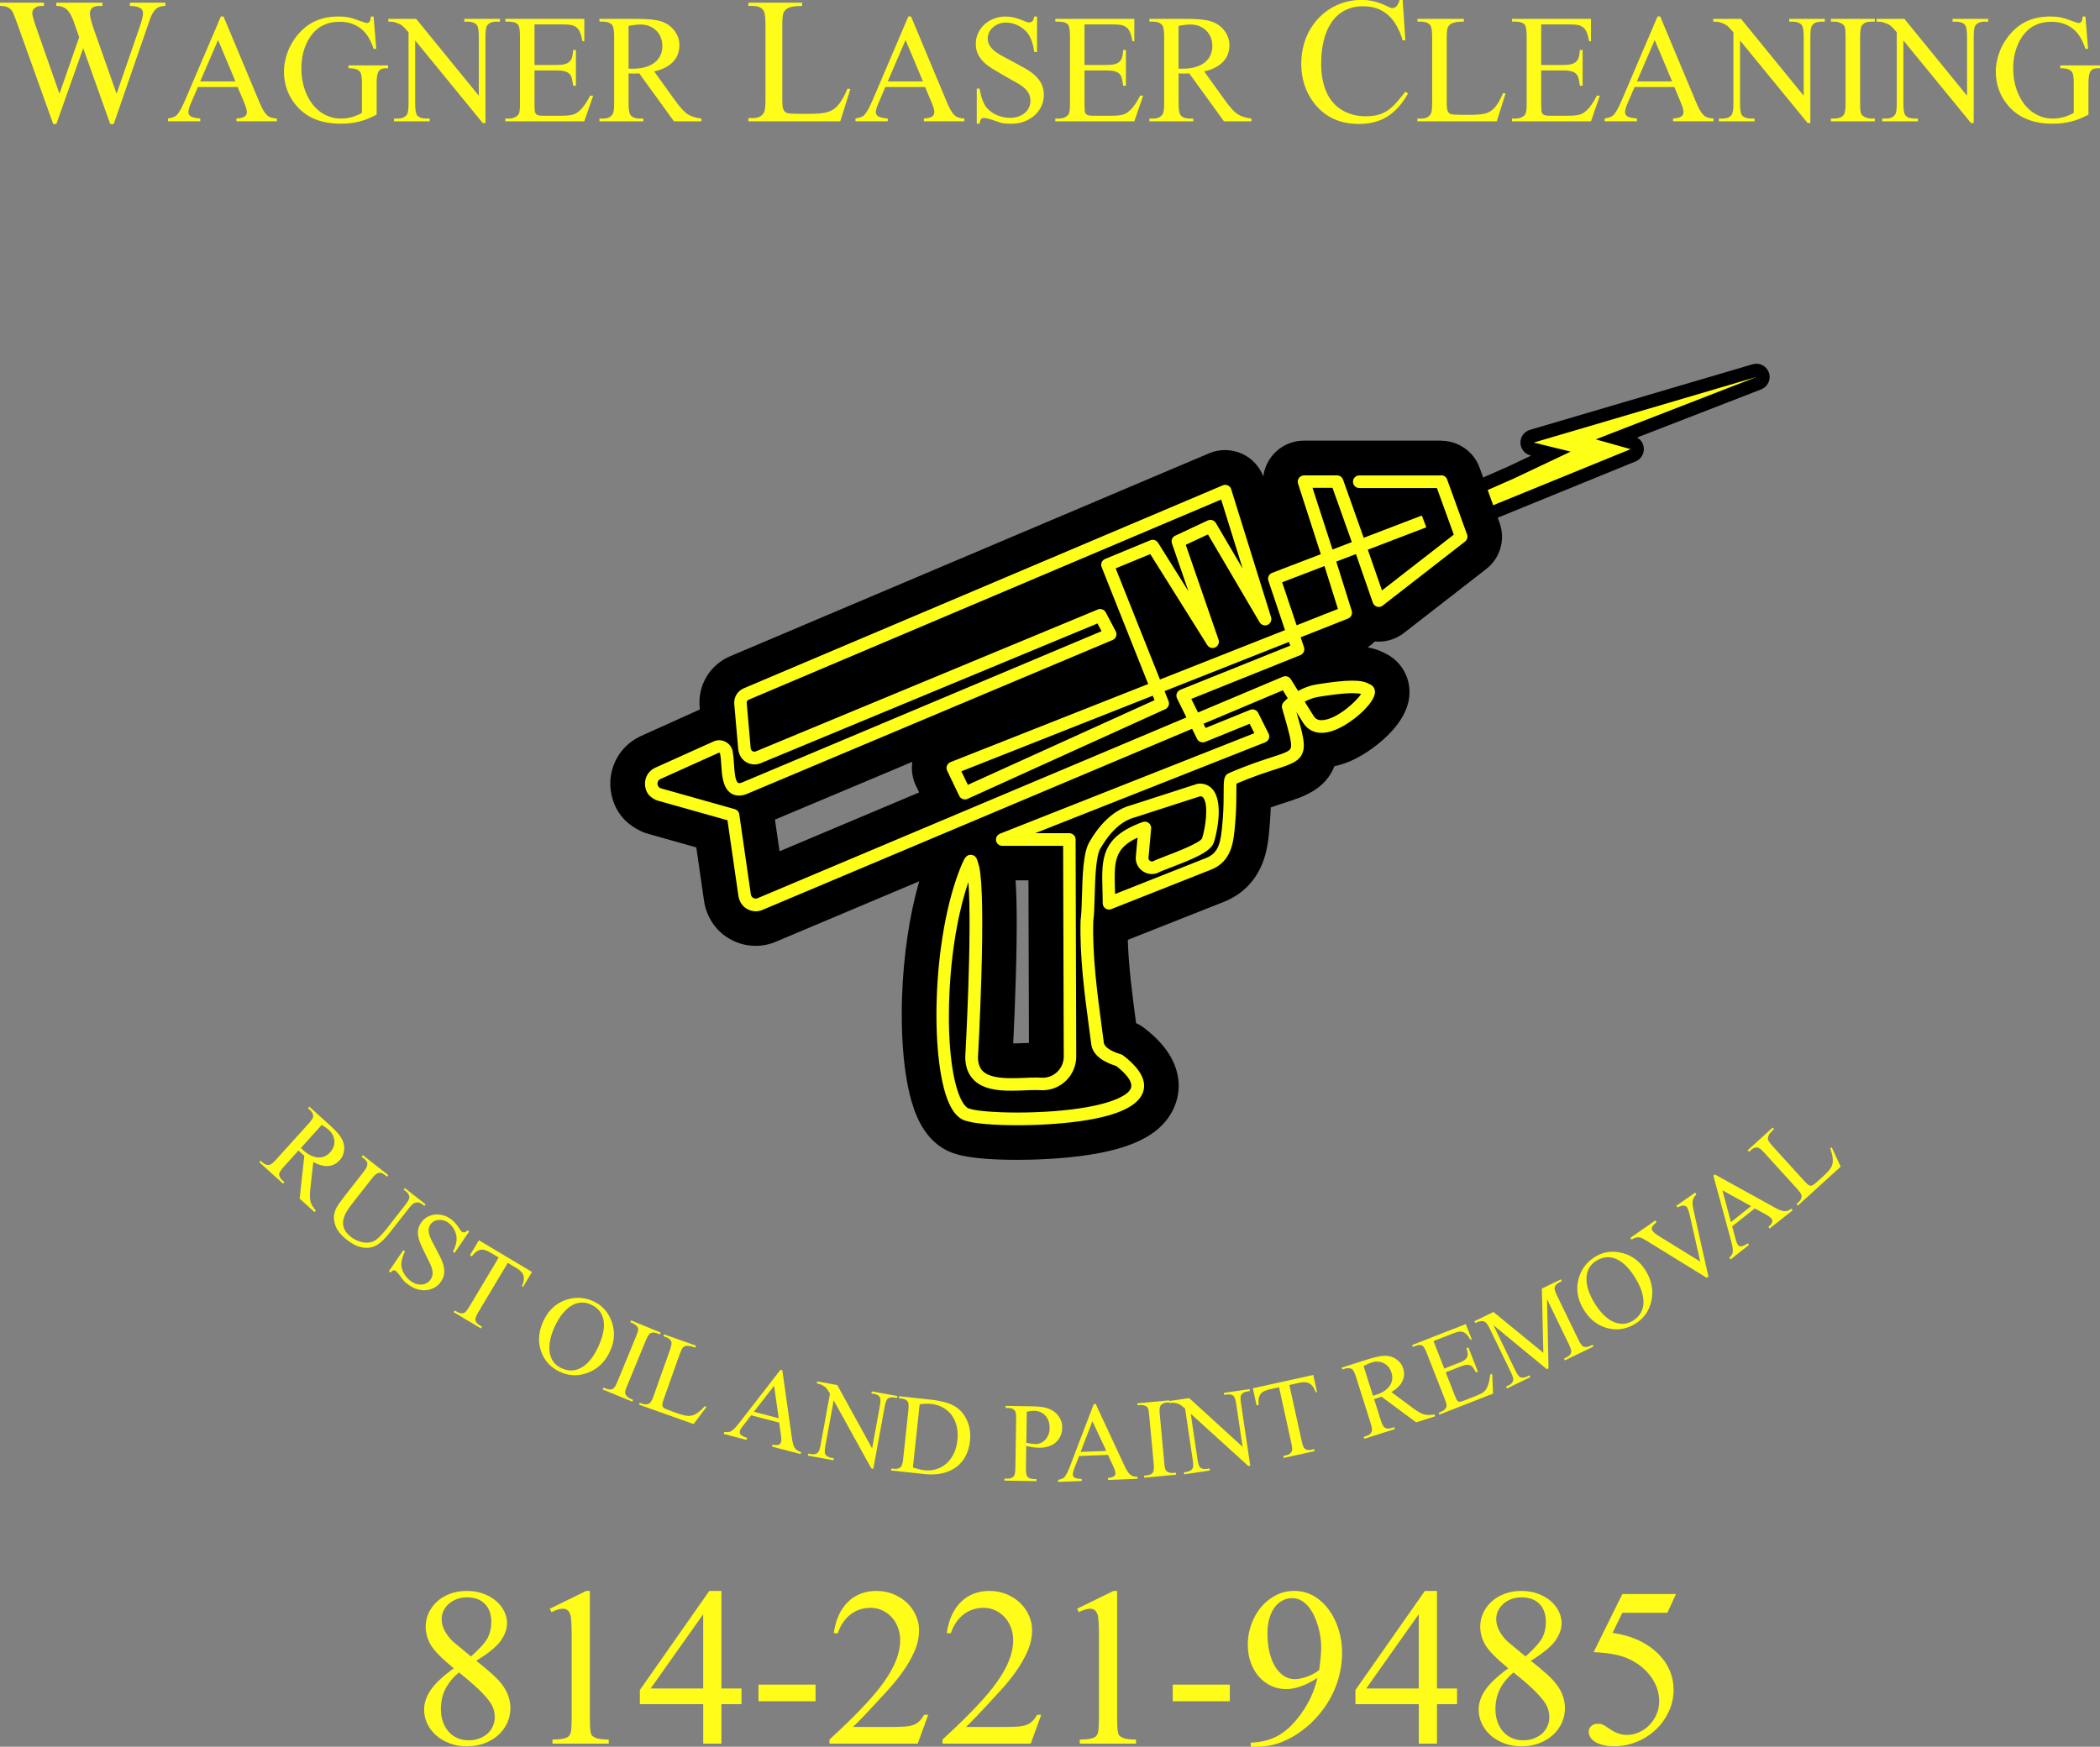 <?xml version="1.0" encoding="UTF-8"?>
<svg id="Layer_2" data-name="Layer 2" xmlns="http://www.w3.org/2000/svg" viewBox="0 0 737.48 613.49">
  <rect x="0" y="0" width="737.48" height="613.49" fill="#808080" stroke="none"/>
  <defs>
    <style>
      .cls-1 {
        fill: #feff16;
      }

      .cls-2 {
        fill: #fffc19;
      }
    </style>
  </defs>
  <g id="Layer_1-2" data-name="Layer 1">
    <g>
      <path class="cls-2" d="M58.07.95v1.14c-.55,0-1.04.05-1.48.14-.43.09-.82.25-1.18.46-.36.22-.69.5-1,.84-.31.35-.61.79-.92,1.32-.39.7-1.03,2.41-1.94,5.13l-11.61,33.58h-1.23l-9.49-26.64-9.43,26.64h-1.11L6.3,8.97c-.94-2.62-1.53-4.15-1.75-4.58-.41-.78-.96-1.36-1.66-1.74-.7-.38-1.66-.57-2.89-.57V.95h15.42v1.14h-.74c-1.11,0-1.94.25-2.5.74-.56.49-.84,1.09-.84,1.78,0,.35.11.94.32,1.77.22.83.56,1.89,1.03,3.18l8.2,23.38,6.91-19.88-2.21-6.3c-.33-.76-.66-1.42-1-2-.34-.57-.73-1.06-1.17-1.46-.44-.4-.95-.7-1.54-.91-.58-.2-1.29-.31-2.1-.31V.95h16.22v1.14h-1.11c-1.17,0-2.01.24-2.53.72-.52.48-.78,1.15-.78,2.01,0,1.04.46,2.87,1.38,5.47l7.99,22.64,7.93-22.95c.9-2.58,1.35-4.34,1.35-5.28s-.43-1.64-1.29-2.03c-.86-.39-1.97-.58-3.32-.58V.95h12.44Z"/>
      <path class="cls-2" d="M83.44,30.56h-13.94l-2.44,5.68c-.6,1.38-.9,2.42-.9,3.13,0,.28.05.54.15.78s.3.46.6.66c.3.2.73.37,1.27.5.55.13,1.27.23,2.15.31v.98h-11.34v-.98c1.49-.27,2.46-.61,2.92-1.04.46-.42.93-1.07,1.42-1.92.49-.86,1.01-1.94,1.58-3.25l12.66-29.63h.93l12.53,29.95c.51,1.24.99,2.23,1.42,2.99.43.75.88,1.34,1.34,1.75.46.42.96.7,1.5.86s1.18.26,1.93.29v.98h-14.2v-.98c.71-.04,1.3-.11,1.78-.24.48-.12.85-.28,1.13-.48.27-.19.47-.42.58-.66.11-.25.17-.52.17-.82.02-.39-.07-.89-.25-1.5-.19-.61-.46-1.34-.81-2.19l-2.18-5.18ZM82.69,28.6l-6.11-14.55-6.27,14.55h12.37Z"/>
      <path class="cls-2" d="M131.2,5.8l.93,11.36h-.93c-.92-2.81-2.13-4.95-3.64-6.4-2.16-2.07-4.91-3.11-8.26-3.11-4.58,0-8.07,1.81-10.46,5.44-2,3.06-3,6.71-3,10.94,0,3.43.66,6.57,1.99,9.4.58,1.26,1.28,2.39,2.1,3.4.81,1.01,1.73,1.87,2.73,2.58,1.01.71,2.1,1.26,3.28,1.65,1.18.39,2.42.58,3.73.58s2.61-.17,3.84-.5c1.23-.34,2.43-.83,3.6-1.49v-10.41c0-.92-.04-1.66-.11-2.22-.07-.56-.17-1-.31-1.34-.13-.34-.31-.59-.53-.77-.22-.18-.47-.34-.76-.48-.57-.3-1.58-.45-3.03-.45v-1.01h13.94v1.01h-.66c-.6,0-1.11.07-1.54.2s-.77.38-1.05.76-.47.9-.6,1.59c-.12.69-.19,1.59-.19,2.71v11.02c-1.06.57-2.09,1.05-3.08,1.45-.99.4-2,.73-3.01.98-1.02.26-2.06.45-3.13.57-1.07.12-2.21.19-3.41.19-6.96,0-12.24-2.23-15.85-6.69-2.71-3.34-4.06-7.2-4.06-11.57,0-1.22.12-2.45.37-3.68.25-1.23.6-2.43,1.06-3.6.46-1.17,1.03-2.29,1.7-3.36.67-1.07,1.42-2.06,2.26-2.96,1.77-1.98,3.79-3.44,6.07-4.38,2.27-.94,4.81-1.41,7.61-1.41.83,0,1.56.03,2.18.09.62.06,1.22.16,1.81.29s1.2.31,1.84.53c.65.22,1.41.49,2.3.81.97.37,1.64.56,1.99.56.34,0,.62-.15.86-.46.24-.31.39-.92.44-1.82h.98Z"/>
      <path class="cls-2" d="M136.37,6.62h9.77l22.01,27V12.86c0-2.21-.25-3.59-.74-4.14-.67-.74-1.71-1.11-3.11-1.11h-1.25v-.98h12.53v.98h-1.27c-1.52,0-2.6.46-3.24,1.38-.39.55-.58,1.84-.58,3.88v30.34h-.96l-23.73-28.99v22.17c0,2.21.24,3.59.72,4.14.65.74,1.69,1.11,3.11,1.11h1.27v.98h-12.53v-.98h1.25c1.54,0,2.63-.46,3.27-1.38.39-.55.58-1.84.58-3.88V11.34c-.53-.62-.97-1.11-1.33-1.49-.35-.37-.69-.68-1.01-.92s-.66-.43-1.04-.58c-.37-.15-.83-.32-1.38-.52-.51-.16-1.29-.24-2.34-.24v-.98Z"/>
      <path class="cls-2" d="M187.71,8.58v14.23h7.91c1.15,0,2.08-.1,2.8-.31.72-.2,1.28-.52,1.69-.96.41-.43.69-.98.85-1.63.16-.65.27-1.43.32-2.34h.98v12.53h-.98c-.12-.88-.25-1.61-.37-2.16-.12-.56-.25-.96-.37-1.21-.16-.32-.36-.6-.61-.84-.25-.24-.57-.45-.96-.62-.39-.18-.86-.31-1.41-.4-.55-.09-1.19-.13-1.94-.13h-7.91v11.87c0,1.58.07,2.55.21,2.92.07.16.16.31.27.45.11.14.26.26.46.36.2.1.47.17.8.23s.74.08,1.23.08h6.11c1.04,0,1.92-.03,2.62-.09.7-.06,1.31-.17,1.83-.32.52-.15.98-.36,1.38-.64.4-.27.82-.62,1.26-1.05.55-.53,1.11-1.21,1.67-2.04.57-.83,1.13-1.81,1.7-2.92h1.06l-3.11,9.03h-27.74v-.98h1.27c.34,0,.69-.04,1.06-.11.37-.07.72-.19,1.05-.35s.62-.36.89-.6.45-.52.56-.84c.21-.55.32-1.71.32-3.48V12.88c0-2.27-.23-3.67-.69-4.22-.64-.71-1.7-1.06-3.19-1.06h-1.27v-.98h27.74v7.88h-.64c-.19-.96-.39-1.74-.58-2.36-.19-.62-.42-1.13-.66-1.54-.25-.41-.53-.73-.85-.97s-.7-.46-1.14-.65c-.73-.27-1.97-.4-3.74-.4h-9.88Z"/>
      <path class="cls-2" d="M246.3,42.62h-9.61l-12.19-16.83c-.46.02-.87.03-1.23.04-.36,0-.69.01-.97.01-.23,0-.48,0-.74-.01-.27,0-.54-.02-.82-.04v10.46c0,2.27.25,3.67.74,4.22.67.78,1.68,1.17,3.03,1.17h1.41v.98h-15.42v-.98h1.35c1.5,0,2.59-.5,3.27-1.49.37-.55.56-1.85.56-3.9V12.99c0-2.27-.25-3.67-.74-4.22-.69-.78-1.72-1.17-3.08-1.17h-1.35v-.98h13.11c3.79,0,6.6.28,8.44.85.9.27,1.75.66,2.54,1.19.79.53,1.48,1.16,2.07,1.88.59.73,1.06,1.54,1.41,2.44.35.9.52,1.87.52,2.89,0,1.11-.18,2.15-.53,3.12-.35.96-.9,1.85-1.63,2.64s-1.66,1.49-2.77,2.07c-1.11.58-2.42,1.04-3.93,1.38l7.43,10.33c1.72,2.39,3.18,3.96,4.38,4.73,1.24.78,2.83,1.27,4.78,1.49v.98ZM220.74,24.11c.34,0,.63,0,.88.01.25,0,.45.01.61.01,1.72,0,3.23-.2,4.53-.6,1.3-.4,2.38-.95,3.25-1.66.87-.71,1.52-1.54,1.95-2.51.43-.96.65-2.01.65-3.15s-.19-2.14-.56-3.07-.9-1.73-1.58-2.4c-.68-.67-1.5-1.19-2.44-1.57s-1.99-.56-3.12-.56c-.51,0-1.11.04-1.81.12s-1.48.21-2.36.38v14.97Z"/>
      <path class="cls-2" d="M297.63,31.09l1.01.22-3.56,11.31h-32.26v-1.14h1.57c1.74,0,3-.57,3.78-1.72.43-.63.65-2.15.65-4.55V8.33c0-2.62-.29-4.25-.86-4.89-.8-.9-1.99-1.35-3.56-1.35h-1.57V.95h18.87v1.14c-1.13,0-2.06.05-2.81.15-.75.1-1.36.26-1.84.46-.48.21-.86.45-1.14.72-.28.28-.51.58-.69.91-.33.64-.49,2.2-.49,4.7v26.18c0,.72.03,1.33.08,1.84.05.51.14.94.26,1.28.12.34.29.61.49.83.2.22.47.38.8.51.49.21,2.09.31,4.79.31h3.04c3.17,0,5.42-.24,6.73-.71.66-.23,1.27-.53,1.84-.92.57-.39,1.13-.91,1.67-1.55.54-.65,1.08-1.43,1.6-2.35.52-.92,1.06-2.04,1.61-3.35Z"/>
      <path class="cls-2" d="M324.87,30.56h-13.94l-2.44,5.68c-.6,1.38-.9,2.42-.9,3.13,0,.28.05.54.15.78s.3.46.6.66c.3.2.73.37,1.27.5.55.13,1.27.23,2.15.31v.98h-11.34v-.98c1.49-.27,2.46-.61,2.92-1.04.46-.42.93-1.07,1.42-1.92.49-.86,1.01-1.94,1.58-3.25l12.66-29.63h.93l12.53,29.95c.51,1.24.99,2.23,1.42,2.99.43.75.88,1.34,1.34,1.75.46.42.96.7,1.5.86s1.18.26,1.93.29v.98h-14.2v-.98c.71-.04,1.3-.11,1.78-.24.48-.12.85-.28,1.13-.48.27-.19.47-.42.58-.66.11-.25.17-.52.17-.82.02-.39-.07-.89-.25-1.5-.19-.61-.46-1.34-.81-2.19l-2.18-5.18ZM324.13,28.6l-6.11-14.55-6.27,14.55h12.37Z"/>
      <path class="cls-2" d="M364.19,5.8v12.45h-.98c-.32-2.39-.89-4.29-1.73-5.71-.41-.71-.92-1.34-1.53-1.91-.61-.57-1.27-1.05-1.99-1.45-.72-.4-1.48-.71-2.28-.93-.81-.22-1.62-.33-2.43-.33-.9,0-1.74.16-2.52.46-.78.31-1.46.72-2.03,1.23-.57.51-1.02,1.1-1.34,1.77s-.48,1.35-.48,2.06c0,.99.23,1.85.69,2.59.46.73,1.09,1.41,1.9,2.03.8.62,1.75,1.22,2.84,1.81,1.09.58,2.27,1.21,3.54,1.88,1.43.76,2.8,1.5,4.09,2.23,1.29.73,2.43,1.53,3.41,2.4.98.88,1.77,1.88,2.35,3,.58,1.12.88,2.47.88,4.05,0,1.35-.28,2.62-.84,3.84-.56,1.21-1.34,2.27-2.34,3.19-1,.91-2.19,1.64-3.58,2.18-1.39.54-2.92.81-4.58.81-.62,0-1.15,0-1.59-.03-.44-.02-.87-.06-1.27-.12-.41-.06-.83-.16-1.26-.29-.43-.13-.95-.31-1.55-.54-.42-.16-.86-.31-1.3-.44-.44-.13-.85-.24-1.22-.33-.37-.09-.69-.16-.94-.21s-.42-.08-.49-.08c-.44,0-.79.13-1.05.4s-.45.81-.57,1.65h-.98v-12.34h.98c.23,1.29.5,2.42.81,3.38.31.96.66,1.77,1.05,2.43.39.64.89,1.23,1.51,1.78.62.55,1.31,1.02,2.08,1.42.77.4,1.6.71,2.5.93.89.22,1.81.33,2.75.33,1.11,0,2.11-.16,3-.48.88-.32,1.64-.75,2.26-1.29.62-.54,1.09-1.17,1.42-1.88.33-.72.49-1.46.49-2.24,0-1.15-.24-2.12-.72-2.91-.48-.79-1.12-1.49-1.93-2.11-.81-.62-1.74-1.21-2.81-1.78-1.07-.57-2.2-1.2-3.38-1.91-1.35-.8-2.64-1.55-3.89-2.27-1.25-.72-2.35-1.5-3.3-2.36-.96-.86-1.72-1.84-2.3-2.93-.58-1.1-.86-2.41-.86-3.93,0-1.27.27-2.49.8-3.64.53-1.15,1.27-2.16,2.2-3.03.94-.87,2.05-1.55,3.33-2.06,1.28-.5,2.69-.76,4.21-.76,1.88,0,3.9.47,6.08,1.41.96.44,1.65.66,2.1.66s.84-.14,1.13-.41c.29-.27.53-.83.7-1.66h.98Z"/>
      <path class="cls-2" d="M380.86,8.58v14.23h7.91c1.15,0,2.08-.1,2.8-.31.72-.2,1.28-.52,1.69-.96.41-.43.69-.98.85-1.63.16-.65.27-1.43.32-2.34h.98v12.53h-.98c-.12-.88-.25-1.61-.37-2.16-.12-.56-.25-.96-.37-1.21-.16-.32-.36-.6-.61-.84-.25-.24-.57-.45-.96-.62-.39-.18-.86-.31-1.41-.4-.55-.09-1.19-.13-1.94-.13h-7.91v11.87c0,1.58.07,2.55.21,2.92.07.16.16.31.27.45.11.14.26.26.46.36.2.1.47.17.8.23s.74.08,1.23.08h6.11c1.04,0,1.92-.03,2.62-.09.7-.06,1.31-.17,1.83-.32.52-.15.98-.36,1.38-.64.4-.27.82-.62,1.26-1.05.55-.53,1.11-1.21,1.67-2.04.57-.83,1.13-1.81,1.7-2.92h1.06l-3.11,9.03h-27.74v-.98h1.27c.34,0,.69-.04,1.06-.11.37-.07.72-.19,1.05-.35s.62-.36.89-.6.45-.52.56-.84c.21-.55.32-1.71.32-3.48V12.88c0-2.27-.23-3.67-.69-4.22-.64-.71-1.7-1.06-3.19-1.06h-1.27v-.98h27.74v7.88h-.64c-.19-.96-.39-1.74-.58-2.36-.19-.62-.42-1.13-.66-1.54-.25-.41-.53-.73-.85-.97s-.7-.46-1.14-.65c-.73-.27-1.97-.4-3.74-.4h-9.88Z"/>
      <path class="cls-2" d="M439.45,42.62h-9.61l-12.19-16.83c-.46.02-.87.03-1.23.04-.36,0-.69.01-.97.01-.23,0-.48,0-.74-.01-.27,0-.54-.02-.82-.04v10.46c0,2.27.25,3.67.74,4.22.67.78,1.68,1.17,3.03,1.17h1.41v.98h-15.42v-.98h1.35c1.5,0,2.59-.5,3.27-1.49.37-.55.56-1.85.56-3.9V12.99c0-2.27-.25-3.67-.74-4.22-.69-.78-1.72-1.17-3.08-1.17h-1.35v-.98h13.11c3.79,0,6.6.28,8.44.85.9.27,1.75.66,2.54,1.19.79.53,1.48,1.16,2.07,1.88.59.73,1.06,1.54,1.41,2.44.35.9.52,1.87.52,2.89,0,1.11-.18,2.15-.53,3.12-.35.96-.9,1.85-1.63,2.64s-1.66,1.49-2.77,2.07c-1.11.58-2.42,1.04-3.93,1.38l7.43,10.33c1.72,2.39,3.18,3.96,4.38,4.73,1.24.78,2.83,1.27,4.78,1.49v.98ZM413.88,24.11c.34,0,.63,0,.88.01.25,0,.45.01.61.01,1.72,0,3.23-.2,4.53-.6,1.3-.4,2.38-.95,3.25-1.66.87-.71,1.52-1.54,1.95-2.51.43-.96.65-2.01.65-3.15s-.19-2.14-.56-3.07-.9-1.73-1.58-2.4c-.68-.67-1.5-1.19-2.44-1.57s-1.99-.56-3.12-.56c-.51,0-1.11.04-1.81.12s-1.48.21-2.36.38v14.97Z"/>
      <path class="cls-2" d="M492.59,0l.95,14.16h-.95c-.64-2.11-1.41-3.92-2.32-5.44-.91-1.52-1.95-2.75-3.12-3.72-1.17-.96-2.46-1.67-3.87-2.12-1.41-.45-2.95-.68-4.61-.68-2.79,0-5.25.68-7.41,2.04-2.15,1.36-3.86,3.46-5.13,6.28-.7,1.56-1.23,3.32-1.6,5.3-.37,1.98-.55,4.19-.55,6.65,0,3.75.6,7.02,1.81,9.8.61,1.41,1.39,2.65,2.32,3.72.93,1.07,1.99,1.96,3.18,2.67,1.19.72,2.48,1.26,3.89,1.63,1.4.37,2.86.55,4.38.55,1.72,0,3.21-.17,4.46-.52,1.25-.35,2.39-.88,3.41-1.6,1.02-.72,2.01-1.62,2.96-2.7.95-1.09,2-2.36,3.15-3.81l.95.61c-1.04,1.84-2.17,3.44-3.38,4.79-1.21,1.35-2.52,2.47-3.93,3.35-1.41.88-2.94,1.53-4.59,1.95-1.65.42-3.43.63-5.33.63-6.92,0-12.27-2.56-16.04-7.68-2.83-3.81-4.24-8.3-4.24-13.46,0-2.48.34-4.88,1.01-7.21.68-2.32,1.72-4.47,3.13-6.44.98-1.39,2.1-2.64,3.36-3.73,1.26-1.1,2.62-2.02,4.09-2.77,1.46-.75,3.01-1.32,4.62-1.71,1.62-.39,3.28-.58,4.98-.58,3.01,0,5.98.74,8.91,2.21.9.47,1.52.7,1.84.68.66,0,1.2-.27,1.64-.81s.75-1.23.94-2.07h1.08Z"/>
      <path class="cls-2" d="M527.84,32.66l.88.19-3.08,9.77h-27.87v-.98h1.35c1.5,0,2.59-.5,3.27-1.49.37-.55.56-1.86.56-3.93V12.99c0-2.27-.25-3.67-.74-4.22-.69-.78-1.72-1.17-3.08-1.17h-1.35v-.98h16.3v.98c-.97,0-1.78.04-2.43.13-.65.09-1.18.22-1.59.4-.42.18-.74.38-.98.62-.24.24-.44.5-.6.78-.28.55-.42,1.9-.42,4.06v22.62c0,.62.02,1.15.07,1.59.04.44.12.81.23,1.1s.25.53.42.72c.18.19.41.33.69.44.42.18,1.81.27,4.14.27h2.63c2.74,0,4.68-.2,5.81-.61.57-.19,1.1-.46,1.59-.8.5-.34.98-.78,1.45-1.34s.93-1.23,1.38-2.03c.45-.8.92-1.76,1.39-2.89Z"/>
      <path class="cls-2" d="M541.24,8.58v14.23h7.91c1.15,0,2.08-.1,2.8-.31.72-.2,1.28-.52,1.69-.96.41-.43.69-.98.85-1.63.16-.65.27-1.43.32-2.34h.98v12.53h-.98c-.12-.88-.25-1.61-.37-2.16-.12-.56-.25-.96-.37-1.21-.16-.32-.36-.6-.61-.84-.25-.24-.57-.45-.96-.62-.39-.18-.86-.31-1.41-.4-.55-.09-1.19-.13-1.94-.13h-7.91v11.87c0,1.58.07,2.55.21,2.92.07.16.16.31.27.45.11.14.26.26.46.36.2.1.47.17.8.23s.74.08,1.23.08h6.11c1.04,0,1.92-.03,2.62-.09.7-.06,1.31-.17,1.83-.32.52-.15.98-.36,1.38-.64.4-.27.82-.62,1.26-1.05.55-.53,1.11-1.21,1.67-2.04.57-.83,1.13-1.81,1.7-2.92h1.06l-3.11,9.03h-27.74v-.98h1.27c.34,0,.69-.04,1.06-.11.37-.07.72-.19,1.05-.35s.62-.36.89-.6.45-.52.56-.84c.21-.55.32-1.71.32-3.48V12.88c0-2.27-.23-3.67-.69-4.22-.64-.71-1.7-1.06-3.19-1.06h-1.27v-.98h27.74v7.88h-.64c-.19-.96-.39-1.74-.58-2.36-.19-.62-.42-1.13-.66-1.54-.25-.41-.53-.73-.85-.97s-.7-.46-1.14-.65c-.73-.27-1.97-.4-3.74-.4h-9.88Z"/>
      <path class="cls-2" d="M587.97,30.56h-13.94l-2.44,5.68c-.6,1.38-.9,2.42-.9,3.13,0,.28.05.54.15.78s.3.46.6.66c.3.2.73.37,1.27.5.55.13,1.27.23,2.15.31v.98h-11.34v-.98c1.49-.27,2.46-.61,2.92-1.04.46-.42.93-1.07,1.42-1.92.49-.86,1.01-1.94,1.58-3.25l12.66-29.63h.93l12.53,29.95c.51,1.24.99,2.23,1.42,2.99.43.75.88,1.34,1.34,1.75.46.42.96.7,1.5.86s1.18.26,1.93.29v.98h-14.2v-.98c.71-.04,1.3-.11,1.78-.24.48-.12.85-.28,1.13-.48.27-.19.47-.42.58-.66.11-.25.17-.52.17-.82.02-.39-.07-.89-.25-1.5-.19-.61-.46-1.34-.81-2.19l-2.18-5.18ZM587.22,28.6l-6.11-14.55-6.27,14.55h12.37Z"/>
      <path class="cls-2" d="M601.64,6.62h9.77l22.01,27V12.86c0-2.21-.25-3.59-.74-4.14-.67-.74-1.71-1.11-3.11-1.11h-1.25v-.98h12.53v.98h-1.27c-1.52,0-2.6.46-3.24,1.38-.39.55-.58,1.84-.58,3.88v30.34h-.96l-23.73-28.99v22.17c0,2.21.24,3.59.72,4.14.65.74,1.69,1.11,3.11,1.11h1.27v.98h-12.53v-.98h1.25c1.54,0,2.63-.46,3.27-1.38.39-.55.58-1.84.58-3.88V11.34c-.53-.62-.97-1.11-1.33-1.49-.35-.37-.69-.68-1.01-.92s-.66-.43-1.04-.58c-.37-.15-.83-.32-1.38-.52-.51-.16-1.29-.24-2.34-.24v-.98Z"/>
      <path class="cls-2" d="M658.4,41.63v.98h-15.42v-.98h1.27c1.5,0,2.58-.43,3.24-1.3.42-.55.64-1.91.64-4.09V12.99c0-.85-.02-1.54-.05-2.07-.04-.53-.1-.97-.2-1.31s-.24-.61-.42-.81c-.19-.19-.44-.38-.76-.56-.78-.42-1.59-.64-2.44-.64h-1.27v-.98h15.42v.98h-1.3c-1.49,0-2.56.43-3.21,1.3-.44.55-.66,1.91-.66,4.09v23.26c0,.85.02,1.54.05,2.07.03.53.1.96.2,1.3.1.34.24.61.44.81.19.2.45.39.77.57.76.42,1.57.64,2.42.64h1.3Z"/>
      <path class="cls-2" d="M659.01,6.62h9.77l22.01,27V12.86c0-2.21-.25-3.59-.74-4.14-.67-.74-1.71-1.11-3.11-1.11h-1.25v-.98h12.53v.98h-1.27c-1.52,0-2.6.46-3.24,1.38-.39.55-.58,1.84-.58,3.88v30.34h-.96l-23.73-28.99v22.17c0,2.21.24,3.59.72,4.14.65.74,1.69,1.11,3.11,1.11h1.27v.98h-12.53v-.98h1.25c1.54,0,2.63-.46,3.27-1.38.39-.55.58-1.84.58-3.88V11.34c-.53-.62-.97-1.11-1.33-1.49-.35-.37-.69-.68-1.01-.92s-.66-.43-1.04-.58c-.37-.15-.83-.32-1.38-.52-.51-.16-1.29-.24-2.34-.24v-.98Z"/>
      <path class="cls-2" d="M732.36,5.8l.93,11.36h-.93c-.92-2.81-2.13-4.95-3.64-6.4-2.16-2.07-4.91-3.11-8.26-3.11-4.58,0-8.07,1.81-10.46,5.44-2,3.06-3,6.71-3,10.94,0,3.43.66,6.57,1.99,9.4.58,1.26,1.28,2.39,2.1,3.4.81,1.01,1.73,1.87,2.73,2.58,1.01.71,2.1,1.26,3.28,1.65,1.18.39,2.42.58,3.73.58s2.61-.17,3.84-.5c1.23-.34,2.43-.83,3.6-1.49v-10.41c0-.92-.04-1.66-.11-2.22-.07-.56-.17-1-.31-1.34-.13-.34-.31-.59-.53-.77-.22-.18-.47-.34-.76-.48-.57-.3-1.58-.45-3.03-.45v-1.01h13.94v1.01h-.66c-.6,0-1.11.07-1.54.2s-.77.38-1.05.76-.47.9-.6,1.59c-.12.69-.19,1.59-.19,2.71v11.02c-1.06.57-2.09,1.05-3.08,1.45-.99.4-2,.73-3.01.98-1.02.26-2.06.45-3.13.57-1.07.12-2.21.19-3.41.19-6.96,0-12.24-2.23-15.85-6.69-2.71-3.34-4.06-7.2-4.06-11.57,0-1.22.12-2.45.37-3.68.25-1.23.6-2.43,1.06-3.6.46-1.17,1.03-2.29,1.7-3.36.67-1.07,1.42-2.06,2.26-2.96,1.77-1.98,3.79-3.44,6.07-4.38,2.27-.94,4.81-1.41,7.61-1.41.83,0,1.56.03,2.18.09.62.06,1.22.16,1.81.29s1.2.31,1.84.53c.65.22,1.41.49,2.3.81.97.37,1.64.56,1.99.56.34,0,.62-.15.86-.46.24-.31.39-.92.44-1.82h.98Z"/>
    </g>
    <g>
      <path class="cls-2" d="M159.33,585.94c-4.19-3.44-6.87-6.17-8.06-8.22-1.19-2.04-1.78-4.19-1.78-6.43,0-1.68.35-3.27,1.05-4.79.7-1.51,1.67-2.84,2.93-3.99,1.25-1.15,2.77-2.06,4.55-2.73,1.78-.67,3.76-1.01,5.93-1.01s4,.32,5.74.95c1.73.63,3.22,1.47,4.46,2.52,1.24,1.05,2.2,2.25,2.89,3.62.68,1.37,1.03,2.78,1.03,4.22,0,1.96-.7,3.97-2.09,6.01-1.39,2.07-4.3,4.47-8.72,7.21,2.27,1.78,4.16,3.36,5.66,4.73,1.5,1.37,2.62,2.56,3.37,3.57,1.96,2.61,2.95,5.39,2.95,8.33,0,1.83-.37,3.56-1.1,5.17-.74,1.61-1.78,3.04-3.12,4.26-1.34,1.23-2.96,2.2-4.84,2.91-1.89.71-3.97,1.07-6.24,1.07s-4.21-.35-6.05-1.05c-1.83-.7-3.42-1.63-4.75-2.81-1.33-1.18-2.36-2.54-3.1-4.11-.74-1.56-1.1-3.21-1.1-4.94,0-2.3.78-4.6,2.33-6.9.8-1.16,1.87-2.37,3.2-3.62,1.33-1.25,2.96-2.58,4.9-3.97ZM161.15,587.41c-1.86,1.55-3.32,3.27-4.38,5.15-.67,1.16-1.16,2.38-1.47,3.66s-.47,2.62-.47,4.01c0,1.65.24,3.16.72,4.51.48,1.36,1.14,2.51,2,3.47.85.96,1.87,1.7,3.06,2.23,1.19.53,2.49.79,3.91.79s2.66-.21,3.8-.64c1.14-.43,2.11-1.01,2.91-1.74.8-.74,1.42-1.59,1.86-2.58.44-.98.66-2.03.66-3.14,0-1.83-.49-3.5-1.47-5-1.78-2.71-5.49-6.29-11.12-10.74ZM165.41,581.79c3.1-2.79,5.06-4.99,5.89-6.59.83-1.65,1.24-3.49,1.24-5.5,0-2.74-.76-4.87-2.27-6.39-1.51-1.52-3.6-2.29-6.26-2.29-1.32,0-2.52.21-3.6.62-1.08.41-2.02.97-2.81,1.67-.79.7-1.4,1.51-1.84,2.44-.44.93-.66,1.9-.66,2.91,0,1.34.34,2.68,1.03,4.01.68,1.33,1.66,2.62,2.93,3.86l6.36,5.27Z"/>
      <path class="cls-2" d="M193.08,565.01l12.79-6.24h1.28v44.37c0,1.52.03,2.72.08,3.58.05.87.14,1.53.27,2,.13.47.32.8.58,1.01.26.21.58.4.97.58.8.41,2.38.63,4.73.66v1.43h-19.76v-1.43c1.27-.03,2.28-.09,3.04-.19.76-.1,1.36-.25,1.8-.43.44-.18.76-.4.97-.66.21-.26.37-.54.5-.85.28-.7.43-2.6.43-5.7v-28.37c0-3.88-.13-6.33-.39-7.36-.21-.83-.54-1.43-1.01-1.82s-1.03-.58-1.71-.58c-.98,0-2.31.4-3.99,1.2l-.58-1.2Z"/>
      <path class="cls-2" d="M260.4,593.03v5.5h-7.05v13.87h-6.39v-13.87h-22.25v-4.96l24.38-34.8h4.26v34.26h7.05ZM246.95,593.03v-26.08l-18.45,26.08h18.45Z"/>
      <path class="cls-2" d="M266.37,591.67h20.04v5.85h-20.04v-5.85Z"/>
      <path class="cls-2" d="M325.97,602.29l-3.68,10.11h-31v-1.43c4.57-4.19,8.46-7.96,11.66-11.34,3.2-3.37,5.74-6.39,7.6-9.05,3.72-5.27,5.58-10.09,5.58-14.46,0-1.65-.28-3.18-.83-4.59-.56-1.41-1.3-2.62-2.25-3.62-.94-1.01-2.05-1.8-3.31-2.36-1.27-.57-2.6-.85-3.99-.85-1.29,0-2.53.19-3.7.56-1.18.37-2.26.94-3.26,1.69-1,.75-1.88,1.68-2.66,2.79-.78,1.11-1.41,2.4-1.9,3.88h-1.43c.34-2.4.93-4.52,1.78-6.36.85-1.83,1.92-3.38,3.22-4.65,1.29-1.27,2.78-2.22,4.46-2.87,1.68-.65,3.53-.97,5.54-.97,2.12,0,4.09.37,5.93,1.12,1.83.75,3.42,1.76,4.75,3.02,1.33,1.27,2.38,2.73,3.14,4.4.76,1.67,1.14,3.42,1.14,5.25,0,2.66-.62,5.32-1.86,7.98-1.89,4.16-4.99,8.59-9.3,13.29-3.23,3.54-5.85,6.36-7.85,8.47-2,2.11-3.4,3.52-4.2,4.24h13.72c1.73,0,3.19-.04,4.38-.12,1.19-.08,2.2-.26,3.02-.56.83-.3,1.54-.72,2.13-1.28.59-.56,1.18-1.32,1.74-2.31h1.43Z"/>
      <path class="cls-2" d="M365.66,602.29l-3.68,10.11h-31v-1.43c4.57-4.19,8.46-7.96,11.66-11.34,3.2-3.37,5.74-6.39,7.6-9.05,3.72-5.27,5.58-10.09,5.58-14.46,0-1.65-.28-3.18-.83-4.59-.56-1.41-1.3-2.62-2.25-3.62-.94-1.01-2.05-1.8-3.31-2.36-1.27-.57-2.6-.85-3.99-.85-1.29,0-2.53.19-3.7.56-1.18.37-2.26.94-3.26,1.69-1,.75-1.88,1.68-2.66,2.79-.78,1.11-1.41,2.4-1.9,3.88h-1.43c.34-2.4.93-4.52,1.78-6.36.85-1.83,1.92-3.38,3.22-4.65,1.29-1.27,2.78-2.22,4.46-2.87,1.68-.65,3.53-.97,5.54-.97,2.12,0,4.09.37,5.93,1.12,1.83.75,3.42,1.76,4.75,3.02,1.33,1.27,2.38,2.73,3.14,4.4.76,1.67,1.14,3.42,1.14,5.25,0,2.66-.62,5.32-1.86,7.98-1.89,4.16-4.99,8.59-9.3,13.29-3.23,3.54-5.85,6.36-7.85,8.47-2,2.11-3.4,3.52-4.2,4.24h13.72c1.73,0,3.19-.04,4.38-.12,1.19-.08,2.2-.26,3.02-.56.83-.3,1.54-.72,2.13-1.28.59-.56,1.18-1.32,1.74-2.31h1.43Z"/>
      <path class="cls-2" d="M378.25,565.01l12.79-6.24h1.28v44.37c0,1.52.03,2.72.08,3.58.05.87.14,1.53.27,2,.13.47.32.8.58,1.01.26.21.58.4.97.58.8.41,2.38.63,4.73.66v1.43h-19.76v-1.43c1.27-.03,2.28-.09,3.04-.19.76-.1,1.36-.25,1.8-.43.44-.18.76-.4.97-.66.21-.26.37-.54.5-.85.28-.7.43-2.6.43-5.7v-28.37c0-3.88-.13-6.33-.39-7.36-.21-.83-.54-1.43-1.01-1.82s-1.03-.58-1.71-.58c-.98,0-2.31.4-3.99,1.2l-.58-1.2Z"/>
      <path class="cls-2" d="M411.85,591.67h20.04v5.85h-20.04v-5.85Z"/>
      <path class="cls-2" d="M439.25,613.49v-1.43c1.96-.08,3.76-.34,5.41-.78,1.64-.44,3.17-1.08,4.59-1.92,1.42-.84,2.76-1.89,4.03-3.14,1.27-1.25,2.51-2.73,3.72-4.44,2.74-3.8,4.62-7.94,5.66-12.44-4.08,2.61-7.75,3.91-11.01,3.91-1.83,0-3.57-.37-5.21-1.12-1.64-.75-3.07-1.81-4.28-3.18-1.21-1.37-2.18-3.02-2.89-4.94-.71-1.92-1.07-4.06-1.07-6.41s.39-4.66,1.18-6.92c.79-2.26,1.9-4.27,3.33-6.03,1.43-1.76,3.16-3.18,5.17-4.26,2.02-1.09,4.25-1.63,6.7-1.63s4.75.6,6.8,1.8c2.05,1.2,3.82,2.81,5.29,4.82s2.62,4.33,3.43,6.94c.81,2.61,1.22,5.32,1.22,8.14,0,2.38-.25,4.71-.76,7-.5,2.29-1.23,4.49-2.19,6.61-.96,2.12-2.13,4.13-3.51,6.03-1.38,1.9-2.94,3.66-4.67,5.29-1.34,1.21-2.73,2.31-4.17,3.29-1.43.98-2.93,1.83-4.48,2.56-1.55.72-3.17,1.28-4.86,1.67-1.69.39-3.44.58-5.25.58h-2.21ZM463.28,586.48c.47-3.36.7-6.05.7-8.06,0-1.11-.1-2.31-.29-3.58s-.48-2.56-.85-3.84c-.38-1.28-.85-2.5-1.41-3.66s-1.23-2.2-1.98-3.1c-.75-.9-1.6-1.62-2.56-2.15-.96-.53-2-.79-3.14-.79s-2.22.26-3.26.78c-1.03.52-1.95,1.29-2.75,2.31-.8,1.02-1.44,2.31-1.92,3.86-.48,1.55-.72,3.35-.72,5.39,0,2.3.22,4.43.66,6.39.44,1.96,1.08,3.66,1.92,5.1.84,1.43,1.85,2.56,3.04,3.39,1.19.83,2.53,1.24,4.03,1.24.57,0,1.22-.08,1.96-.23.74-.15,1.49-.37,2.27-.64s1.54-.61,2.29-1.01c.75-.4,1.42-.86,2.02-1.38Z"/>
      <path class="cls-2" d="M511.69,593.03v5.5h-7.05v13.87h-6.39v-13.87h-22.25v-4.96l24.38-34.8h4.26v34.26h7.05ZM498.24,593.03v-26.08l-18.45,26.08h18.45Z"/>
      <path class="cls-2" d="M529.67,585.94c-4.19-3.44-6.87-6.17-8.06-8.22-1.19-2.04-1.78-4.19-1.78-6.43,0-1.68.35-3.27,1.05-4.79.7-1.51,1.67-2.84,2.93-3.99,1.25-1.15,2.77-2.06,4.55-2.73,1.78-.67,3.76-1.01,5.93-1.01s4,.32,5.74.95c1.73.63,3.22,1.47,4.46,2.52,1.24,1.05,2.2,2.25,2.89,3.62.68,1.37,1.03,2.78,1.03,4.22,0,1.96-.7,3.97-2.09,6.01-1.39,2.07-4.3,4.47-8.72,7.21,2.27,1.78,4.16,3.36,5.66,4.73,1.5,1.37,2.62,2.56,3.37,3.57,1.96,2.61,2.95,5.39,2.95,8.33,0,1.83-.37,3.56-1.1,5.17-.74,1.61-1.78,3.04-3.12,4.26-1.34,1.23-2.96,2.2-4.84,2.91-1.89.71-3.97,1.07-6.24,1.07s-4.21-.35-6.05-1.05c-1.83-.7-3.42-1.63-4.75-2.81-1.33-1.18-2.36-2.54-3.1-4.11-.74-1.56-1.1-3.21-1.1-4.94,0-2.3.78-4.6,2.33-6.9.8-1.16,1.87-2.37,3.2-3.62,1.33-1.25,2.96-2.58,4.9-3.97ZM531.49,587.41c-1.86,1.55-3.32,3.27-4.38,5.15-.67,1.16-1.16,2.38-1.47,3.66s-.47,2.62-.47,4.01c0,1.65.24,3.16.72,4.51.48,1.36,1.14,2.51,2,3.47.85.96,1.87,1.7,3.06,2.23,1.19.53,2.49.79,3.91.79s2.66-.21,3.8-.64c1.14-.43,2.11-1.01,2.91-1.74.8-.74,1.42-1.59,1.86-2.58.44-.98.66-2.03.66-3.14,0-1.83-.49-3.5-1.47-5-1.78-2.71-5.49-6.29-11.12-10.74ZM535.75,581.79c3.1-2.79,5.06-4.99,5.89-6.59.83-1.65,1.24-3.49,1.24-5.5,0-2.74-.76-4.87-2.27-6.39-1.51-1.52-3.6-2.29-6.26-2.29-1.32,0-2.52.21-3.6.62-1.08.41-2.02.97-2.81,1.67-.79.7-1.4,1.51-1.84,2.44-.44.93-.66,1.9-.66,2.91,0,1.34.34,2.68,1.03,4.01.68,1.33,1.66,2.62,2.93,3.86l6.36,5.27Z"/>
      <path class="cls-2" d="M588.58,559.85l-3.02,6.59h-15.81l-3.45,7.05c6.85,1.01,12.27,3.55,16.28,7.63,3.44,3.51,5.15,7.65,5.15,12.4,0,2.71-.57,5.27-1.71,7.67-1.11,2.35-2.52,4.35-4.22,6.01-1.71,1.65-3.6,2.98-5.7,3.99-2.95,1.42-5.99,2.13-9.15,2.13-1.6,0-2.98-.15-4.13-.45-1.15-.3-2.09-.69-2.81-1.18-.72-.49-1.25-1.05-1.59-1.67-.34-.62-.5-1.24-.5-1.86,0-.72.3-1.36.89-1.92.59-.56,1.34-.83,2.25-.83.34,0,.64.02.91.06.27.04.56.12.85.25.3.13.65.32,1.05.56.4.25.91.59,1.53,1.03,1.91,1.34,3.88,2.02,5.89,2.02,1.5,0,2.93-.3,4.3-.91,1.37-.61,2.58-1.45,3.62-2.52,1.05-1.07,1.89-2.33,2.52-3.76.63-1.43.95-2.96.95-4.59,0-3.18-1.02-6.14-3.06-8.87-2.07-2.76-4.88-4.9-8.45-6.39-2.79-1.14-6.63-1.81-11.51-2.02l10.08-20.42h18.84Z"/>
    </g>
    <g>
      <path class="cls-2" d="M110.43,425.69l-5.2-4.7,1.64-15.06c-.26-.22-.49-.41-.69-.58s-.38-.33-.53-.47c-.12-.11-.26-.24-.4-.37-.14-.13-.28-.28-.43-.42l-5.11,5.65c-1.11,1.23-1.66,2.11-1.66,2.65-.02.75.34,1.45,1.06,2.11l.76.69-.48.53-8.34-7.54.48-.53.73.66c.81.74,1.64,1,2.49.79.47-.11,1.21-.73,2.21-1.84l11.37-12.57c1.11-1.22,1.66-2.11,1.66-2.65,0-.76-.36-1.47-1.09-2.14l-.73-.66.48-.53,7.09,6.41c2.05,1.85,3.43,3.38,4.15,4.59.36.59.62,1.21.79,1.89.17.67.23,1.35.2,2.03s-.18,1.35-.43,2.01c-.25.66-.63,1.26-1.13,1.82-.54.6-1.15,1.08-1.81,1.43-.66.35-1.39.56-2.17.63s-1.62,0-2.51-.24c-.89-.23-1.82-.62-2.8-1.17l-1.03,9.22c-.24,2.13-.22,3.7.06,4.7.29,1.03.91,2.07,1.86,3.14l-.48.53ZM105.65,403.19c.18.16.34.31.47.44.13.13.24.23.32.31.93.84,1.84,1.47,2.74,1.89s1.75.65,2.57.69c.81.04,1.58-.09,2.28-.4s1.34-.77,1.89-1.38c.55-.6.94-1.25,1.2-1.93s.36-1.37.32-2.07c-.04-.7-.22-1.38-.55-2.04s-.8-1.27-1.41-1.83c-.28-.25-.62-.52-1.03-.82s-.9-.61-1.47-.95l-7.32,8.1Z"/>
      <path class="cls-2" d="M141.71,417.83l.44-.56,7.32,5.72-.44.56-.78-.61c-.81-.64-1.7-.78-2.67-.45-.47.16-1.15.81-2.04,1.94l-6.56,8.38c-1.61,2.06-3.08,3.51-4.41,4.34-.84.53-1.72.87-2.61,1.02s-1.8.13-2.7-.04c-.9-.17-1.8-.47-2.69-.91-.89-.44-1.75-.99-2.58-1.64-2.25-1.76-3.65-3.49-4.22-5.19-.36-1.07-.53-2.03-.5-2.89.02-.86.2-1.69.52-2.49s.78-1.61,1.38-2.44c.59-.82,1.29-1.74,2.08-2.76l6.32-8.08c.5-.64.87-1.2,1.1-1.67.23-.47.34-.89.34-1.26s-.12-.7-.34-1c-.22-.3-.52-.6-.9-.9l-.78-.61.44-.56,8.93,6.99-.44.56-.79-.62c-.49-.38-.93-.62-1.33-.71s-.78-.07-1.14.08c-.36.15-.71.39-1.06.74-.35.35-.71.77-1.09,1.26l-7.05,9.01c-.4.51-.78,1.02-1.13,1.54-.36.52-.67,1.05-.94,1.58-.27.53-.49,1.07-.65,1.6s-.25,1.07-.27,1.62c-.03.86.16,1.71.57,2.55.42.84,1.14,1.67,2.18,2.48.67.52,1.37.95,2.11,1.27.74.32,1.47.55,2.2.67.73.12,1.43.14,2.11.05.67-.09,1.29-.28,1.84-.59,1.12-.61,2.54-2.02,4.26-4.21l6.55-8.37c1.02-1.3,1.51-2.22,1.47-2.76-.05-.76-.46-1.44-1.24-2.05l-.78-.61Z"/>
      <path class="cls-2" d="M164.74,432.56l-5.11,7.5-.59-.4c.79-1.57,1.22-2.95,1.3-4.15.05-.59,0-1.19-.13-1.78-.14-.59-.34-1.15-.61-1.69-.27-.53-.6-1.03-.99-1.5-.39-.46-.84-.86-1.33-1.2-.54-.37-1.11-.62-1.71-.76-.6-.13-1.17-.16-1.73-.09-.56.07-1.07.24-1.53.51-.46.27-.84.62-1.13,1.04-.41.6-.62,1.21-.65,1.84-.02.63.08,1.3.31,2,.23.7.55,1.45.97,2.25.42.8.87,1.66,1.36,2.59.55,1.05,1.07,2.05,1.55,3.02.48.97.84,1.92,1.07,2.85.23.93.29,1.85.18,2.77-.11.92-.49,1.85-1.13,2.8-.55.81-1.25,1.47-2.08,1.97-.83.5-1.74.82-2.71.96-.98.14-1.99.09-3.05-.16-1.06-.25-2.09-.71-3.09-1.39-.37-.25-.69-.48-.95-.67s-.5-.39-.72-.59c-.22-.21-.43-.44-.64-.69-.21-.26-.44-.58-.71-.97-.19-.27-.39-.54-.6-.8-.21-.26-.41-.5-.6-.7-.19-.21-.35-.38-.48-.51-.13-.14-.22-.22-.26-.25-.27-.18-.53-.25-.79-.19-.26.05-.6.31-1.02.76l-.59-.4,5.07-7.44.59.4c-.39.87-.69,1.66-.9,2.37-.21.71-.33,1.34-.37,1.89-.03.54.03,1.11.18,1.69s.37,1.15.67,1.71.67,1.08,1.12,1.58c.45.5.95.94,1.52,1.33.67.46,1.34.77,2,.94.66.17,1.29.22,1.89.15.59-.07,1.14-.25,1.63-.55.49-.3.9-.68,1.22-1.15.47-.69.73-1.37.76-2.05s-.06-1.36-.29-2.06c-.23-.7-.55-1.45-.96-2.23-.41-.78-.83-1.63-1.25-2.54-.48-1.03-.95-2.02-1.41-2.96-.46-.94-.8-1.87-1.02-2.78-.22-.91-.28-1.81-.18-2.71.1-.9.47-1.8,1.09-2.72.52-.77,1.18-1.39,1.97-1.86.79-.47,1.65-.78,2.57-.92.92-.14,1.87-.09,2.85.13.98.22,1.93.65,2.85,1.27,1.13.77,2.16,1.88,3.08,3.34.39.66.72,1.08.99,1.26.28.19.56.26.85.22.29-.05.66-.28,1.11-.71l.59.4Z"/>
      <path class="cls-2" d="M186.83,446.73l-3.15,5.28-.38-.23c.33-.76.55-1.45.64-2.07.09-.62.06-1.17-.09-1.68-.15-.5-.42-.97-.82-1.39-.39-.42-.91-.82-1.54-1.2l-3.17-1.89-10.28,17.21c-.83,1.38-1.19,2.34-1.1,2.86.13.71.64,1.33,1.53,1.86l.78.47-.37.62-9.55-5.7.37-.61.8.48c.95.57,1.8.68,2.54.35.45-.2,1.05-.93,1.81-2.21l10.28-17.21-2.71-1.62c-.69-.41-1.31-.72-1.88-.92-.57-.2-1.11-.27-1.63-.21-.52.07-1.04.29-1.57.66-.53.38-1.09.94-1.68,1.68l-.63-.38,3.15-5.28,18.66,11.14Z"/>
      <path class="cls-2" d="M208.6,457.14c3.06,1.46,5.16,3.9,6.31,7.32,1.15,3.41.89,6.86-.78,10.35-1.72,3.6-4.28,6.04-7.68,7.33-3.4,1.29-6.72,1.17-9.94-.37-3.27-1.56-5.46-4.03-6.57-7.4s-.78-6.9.97-10.58c1.79-3.76,4.54-6.22,8.23-7.37,3.21-1,6.36-.76,9.46.72ZM207.66,458.25c-1.2-.57-2.39-.82-3.56-.76-1.18.07-2.31.42-3.39,1.07-1.09.65-2.12,1.57-3.1,2.76-.98,1.19-1.86,2.63-2.66,4.3-.79,1.66-1.36,3.27-1.69,4.81s-.42,2.96-.26,4.26c.16,1.3.57,2.45,1.24,3.44.67,1,1.61,1.79,2.84,2.37,1.09.52,2.21.8,3.35.83,1.14.03,2.26-.23,3.37-.78,1.11-.55,2.18-1.41,3.22-2.59,1.04-1.18,2.01-2.71,2.91-4.59.86-1.8,1.47-3.49,1.82-5.06.35-1.57.44-2.99.26-4.28-.18-1.29-.63-2.42-1.34-3.39-.71-.98-1.71-1.77-2.99-2.38Z"/>
      <path class="cls-2" d="M222.32,491.63l-.27.66-10.4-4.28.27-.66.86.35c1.01.42,1.86.42,2.54.02.44-.25.96-1.11,1.56-2.58l6.45-15.67c.24-.57.42-1.04.54-1.41s.2-.68.23-.94c.03-.26,0-.48-.06-.66-.07-.18-.19-.38-.36-.59-.41-.5-.9-.87-1.47-1.11l-.86-.35.27-.66,10.4,4.28-.27.66-.88-.36c-1-.41-1.84-.42-2.53-.01-.45.25-.98,1.1-1.58,2.57l-6.45,15.67c-.24.57-.42,1.04-.54,1.41-.12.37-.2.68-.23.93-.03.25,0,.48.07.67s.19.39.36.6c.39.5.88.86,1.45,1.1l.88.36Z"/>
      <path class="cls-2" d="M247.52,493.86l.56.34-4.5,5.96-19.15-6.81.24-.67.93.33c1.03.37,1.9.29,2.61-.22.39-.29.84-1.14,1.34-2.56l5.67-15.95c.55-1.56.73-2.58.52-3.08-.28-.7-.89-1.22-1.83-1.55l-.93-.33.24-.67,11.2,3.98-.24.67c-.67-.24-1.24-.41-1.7-.5s-.86-.14-1.19-.12c-.33.02-.6.08-.83.19s-.42.24-.6.39c-.33.31-.76,1.2-1.28,2.69l-5.52,15.53c-.15.43-.27.8-.34,1.11-.08.31-.12.59-.11.81,0,.23.04.42.12.6.08.17.2.33.37.47.25.23,1.17.62,2.78,1.19l1.8.64c1.88.67,3.27,1,4.14,1,.44,0,.87-.05,1.29-.16.42-.11.86-.3,1.32-.57.46-.27.94-.62,1.44-1.06.5-.44,1.06-.99,1.66-1.65Z"/>
      <path class="cls-2" d="M273.63,499.65l-9.83-2.57-2.77,3.56c-.68.86-1.08,1.54-1.21,2.04-.05.2-.07.39-.04.58s.12.38.3.58c.17.2.44.4.81.59s.85.4,1.46.61l-.18.69-7.99-2.09.18-.69c1.1.09,1.85.02,2.25-.19.4-.21.85-.58,1.36-1.09.5-.52,1.07-1.18,1.71-2l14.4-18.56.66.17,3.31,23.43c.13.97.28,1.76.45,2.37.17.61.37,1.11.62,1.48.25.38.55.67.9.89.35.21.79.4,1.3.56l-.18.69-10.02-2.62.18-.69c.51.11.94.16,1.3.16s.65-.04.88-.13c.23-.09.41-.21.53-.36s.22-.34.27-.55c.08-.27.12-.64.1-1.1-.02-.46-.07-1.03-.17-1.69l-.58-4.05ZM273.47,498.13l-1.62-11.39-7.1,9.1,8.72,2.28Z"/>
      <path class="cls-2" d="M287.03,485.18l7,1.28,12.24,22.25,2.72-14.89c.29-1.59.29-2.61.01-3.07-.38-.62-1.08-1.02-2.08-1.21l-.89-.16.13-.7,8.98,1.64-.13.7-.91-.17c-1.09-.2-1.93-.01-2.5.57-.35.34-.66,1.24-.93,2.7l-3.98,21.76-.69-.13-13.22-23.9-2.91,15.89c-.29,1.59-.3,2.61-.03,3.06.37.62,1.07,1.02,2.08,1.21l.91.17-.13.7-8.98-1.64.13-.7.89.16c1.1.2,1.94.01,2.52-.56.35-.34.66-1.24.93-2.7l3.28-17.95c-.3-.51-.55-.93-.76-1.24-.21-.31-.41-.58-.6-.79s-.42-.4-.67-.55c-.25-.16-.55-.34-.92-.55-.35-.18-.89-.34-1.64-.48l.13-.7Z"/>
      <path class="cls-2" d="M312.94,516.49l.08-.71.98.1c1.09.12,1.91-.15,2.46-.81.33-.38.57-1.31.73-2.8l1.8-16.86c.18-1.64.1-2.68-.21-3.12-.44-.62-1.15-.98-2.14-1.09l-.98-.1.08-.71,10.62,1.13c3.9.42,6.82,1.18,8.75,2.28,1.95,1.1,3.42,2.75,4.43,4.95,1.02,2.19,1.39,4.64,1.1,7.36-.21,1.92-.71,3.66-1.5,5.21-.8,1.55-1.87,2.84-3.22,3.87s-2.97,1.77-4.87,2.23-4.05.56-6.45.3l-11.66-1.25ZM320.59,515.4c1.57.53,2.91.86,4.04.98,1.48.16,2.87.03,4.2-.38,1.32-.41,2.5-1.07,3.53-1.98,1.03-.91,1.89-2.05,2.57-3.43.68-1.38,1.11-2.96,1.3-4.75.19-1.8.1-3.44-.26-4.93-.37-1.49-.96-2.79-1.78-3.9-.82-1.11-1.85-2-3.08-2.67-1.23-.68-2.61-1.1-4.14-1.26-.58-.06-1.2-.08-1.86-.05-.66.03-1.38.09-2.14.19l-2.37,22.19Z"/>
      <path class="cls-2" d="M360.41,507.85l-.12,7.64c-.03,1.65.14,2.68.49,3.09.48.58,1.22.87,2.21.89l1.01.02v.72s-11.25-.18-11.25-.18v-.72s1,.02,1,.02c.54,0,1.02-.07,1.43-.25.41-.17.73-.44.97-.8.26-.41.41-1.35.43-2.84l.27-16.95c.03-1.64-.13-2.67-.47-3.08-.49-.58-1.24-.87-2.23-.89l-.99-.02v-.72s9.63.16,9.63.16c2.33.04,4.18.31,5.54.83.67.26,1.29.6,1.86,1.02.57.42,1.08.92,1.5,1.49s.76,1.2,1,1.88c.24.69.35,1.43.34,2.21-.02,1.07-.21,2.05-.59,2.92-.38.88-.91,1.63-1.61,2.26-.7.63-1.56,1.11-2.57,1.45-1.01.34-2.16.5-3.45.48-1.29-.02-2.76-.23-4.4-.61ZM360.43,506.74c.69.14,1.3.25,1.82.32.52.07.97.11,1.34.12.67.01,1.31-.12,1.91-.39.6-.27,1.13-.65,1.59-1.14.45-.49.82-1.07,1.09-1.75.28-.68.42-1.43.43-2.24.02-.95-.11-1.81-.38-2.57-.27-.76-.65-1.4-1.15-1.93-.49-.53-1.08-.94-1.75-1.22-.67-.28-1.4-.43-2.19-.44-.34,0-.71.02-1.13.07-.42.05-.89.14-1.41.26l-.18,10.91Z"/>
      <path class="cls-2" d="M389.1,510.99l-10.15.4-1.62,4.21c-.4,1.02-.59,1.79-.57,2.31,0,.21.05.4.13.57.08.17.23.33.45.47.22.14.54.25.94.33s.93.13,1.57.16l.03.72-8.26.32-.03-.72c1.08-.24,1.77-.51,2.1-.84.32-.32.65-.8.98-1.44.33-.64.68-1.44,1.06-2.41l8.38-21.94.68-.03,9.98,21.45c.41.89.78,1.6,1.12,2.13.34.54.68.95,1.03,1.24.35.29.72.49,1.12.59s.87.15,1.41.16l.03.72-10.35.41-.03-.72c.51-.05.94-.12,1.29-.22s.61-.23.81-.38c.19-.15.33-.32.41-.5.08-.18.11-.38.1-.6,0-.28-.07-.65-.23-1.09-.15-.44-.37-.96-.65-1.57l-1.73-3.71ZM388.5,509.58l-4.86-10.42-4.15,10.78,9.01-.35Z"/>
      <path class="cls-2" d="M412.96,517.24l.07.71-11.19,1.04-.07-.71.93-.09c1.09-.1,1.85-.49,2.26-1.16.27-.43.33-1.43.19-3.01l-1.57-16.88c-.06-.62-.12-1.12-.18-1.5-.06-.38-.14-.7-.23-.94-.09-.24-.21-.43-.36-.56-.15-.13-.34-.25-.59-.35-.59-.26-1.2-.35-1.82-.3l-.92.09-.07-.71,11.19-1.04.07.71-.94.09c-1.08.1-1.83.49-2.24,1.16-.28.43-.35,1.43-.2,3.01l1.57,16.88c.06.62.12,1.12.18,1.5s.14.69.23.93c.09.24.22.42.37.56.16.13.35.26.6.36.58.26,1.18.36,1.8.3l.94-.09Z"/>
      <path class="cls-2" d="M410.57,492.08l7.04-1.05,18.76,17.11-2.22-14.97c-.24-1.6-.56-2.56-.98-2.91-.56-.46-1.35-.62-2.36-.47l-.9.13-.11-.71,9.03-1.34.1.71-.92.14c-1.1.16-1.83.61-2.19,1.34-.22.44-.22,1.39,0,2.86l3.25,21.88-.69.1-20.21-18.36,2.37,15.98c.24,1.6.56,2.56.96,2.91.55.47,1.34.62,2.36.47l.92-.14.11.71-9.03,1.34-.1-.71.9-.13c1.11-.16,1.85-.61,2.21-1.34.22-.44.22-1.39,0-2.86l-2.68-18.05c-.45-.39-.82-.7-1.12-.93-.3-.23-.57-.41-.83-.55-.26-.14-.53-.24-.81-.31s-.63-.14-1.05-.23c-.39-.06-.96-.03-1.71.08l-.11-.71Z"/>
      <path class="cls-2" d="M461.19,482.91l1.32,6.01-.44.1c-.28-.78-.6-1.43-.95-1.94-.36-.51-.76-.9-1.22-1.16-.45-.26-.97-.41-1.55-.45-.58-.04-1.22.02-1.94.18l-3.61.79,4.3,19.58c.35,1.58.73,2.52,1.16,2.84.58.43,1.38.53,2.39.31l.89-.2.15.7-10.87,2.39-.15-.7.91-.2c1.08-.24,1.78-.73,2.09-1.49.19-.45.13-1.4-.19-2.85l-4.3-19.58-3.08.68c-.78.17-1.45.38-2,.62-.55.24-1,.56-1.33.97s-.56.92-.69,1.56-.15,1.43-.07,2.37l-.72.16-1.32-6.01,21.22-4.67Z"/>
      <path class="cls-2" d="M504.01,497.44l-6.68,2.12-12.17-9.01c-.32.11-.6.21-.85.3-.25.09-.47.16-.67.22-.16.05-.33.1-.52.15s-.38.1-.58.15l2.3,7.27c.5,1.57.98,2.5,1.45,2.77.64.39,1.43.44,2.36.15l.98-.31.22.68-10.72,3.4-.22-.68.94-.3c1.05-.33,1.69-.92,1.94-1.75.14-.46-.02-1.41-.47-2.83l-5.12-16.16c-.5-1.57-.98-2.5-1.45-2.77-.65-.39-1.45-.43-2.4-.13l-.94.3-.22-.68,9.11-2.89c2.63-.83,4.65-1.26,6.05-1.27.69-.01,1.36.08,2.03.27.66.2,1.28.48,1.85.85.57.37,1.08.84,1.52,1.39.44.55.77,1.18,1,1.9.25.77.35,1.54.32,2.28-.03.75-.22,1.48-.55,2.19-.34.72-.83,1.4-1.47,2.05-.65.65-1.46,1.26-2.43,1.82l7.44,5.54c1.72,1.28,3.08,2.06,4.08,2.32,1.03.27,2.25.26,3.65-.02l.22.68ZM482.17,490.21c.23-.07.44-.14.61-.18.17-.05.32-.09.43-.13,1.19-.38,2.2-.85,3.01-1.41.82-.56,1.45-1.19,1.89-1.87.45-.68.71-1.41.8-2.17.09-.77,0-1.54-.24-2.33-.25-.77-.6-1.44-1.06-2.01-.46-.56-1-1-1.63-1.32-.62-.32-1.3-.5-2.04-.55-.74-.05-1.5.05-2.29.3-.36.11-.77.27-1.23.48-.46.21-.98.47-1.56.79l3.3,10.4Z"/>
      <path class="cls-2" d="M503.42,471.01l3.78,9.66,5.37-2.1c.78-.31,1.39-.62,1.82-.95.43-.33.73-.69.89-1.1.16-.4.21-.85.14-1.33s-.2-1.04-.41-1.67l.67-.26,3.33,8.5-.67.26c-.32-.57-.6-1.02-.83-1.37-.23-.35-.42-.59-.57-.72-.19-.17-.41-.31-.64-.41-.23-.1-.5-.15-.81-.17-.31-.02-.67.02-1.06.1-.4.09-.85.23-1.35.43l-5.37,2.1,3.15,8.05c.42,1.07.73,1.71.92,1.93.09.09.19.17.3.24.11.07.25.11.41.12.16.01.36,0,.6-.06.24-.05.52-.14.86-.27l4.14-1.62c.71-.28,1.29-.53,1.75-.76.46-.23.84-.46,1.16-.7.31-.24.57-.51.77-.8.2-.29.39-.64.58-1.05.23-.51.43-1.12.59-1.83.16-.71.29-1.53.38-2.43l.72-.28.29,6.95-18.83,7.37-.26-.67.86-.34c.23-.09.46-.21.69-.35.23-.15.44-.32.62-.51.18-.19.33-.41.44-.64.12-.23.17-.47.16-.72,0-.43-.24-1.24-.71-2.45l-6.22-15.87c-.6-1.54-1.13-2.43-1.59-2.68-.62-.31-1.44-.27-2.44.13l-.86.34-.26-.67,18.83-7.37,2.1,5.35-.43.17c-.39-.6-.73-1.08-1.02-1.45s-.58-.66-.86-.87c-.28-.21-.55-.35-.83-.43-.28-.08-.6-.12-.95-.14-.56.01-1.45.25-2.65.73l-6.7,2.62Z"/>
      <path class="cls-2" d="M543.21,480.89l-18.75-15.45,7.64,15.78c.7,1.45,1.3,2.28,1.79,2.49.67.28,1.46.19,2.39-.26l.84-.41.31.64-8.22,3.98-.31-.64.84-.41c1-.48,1.56-1.13,1.69-1.93.08-.48-.2-1.39-.85-2.73l-7.47-15.43c-.49-1.02-.98-1.72-1.45-2.1-.17-.13-.35-.24-.56-.32-.21-.08-.46-.11-.75-.1-.29.01-.62.07-.98.17-.36.11-.79.28-1.28.51l-.31-.64,6.69-3.24,17.52,14.33-.52-22.56,6.69-3.24.31.64-.82.4c-1.01.49-1.58,1.14-1.7,1.94-.08.48.2,1.39.85,2.73l7.47,15.43c.7,1.45,1.3,2.28,1.8,2.48.67.28,1.46.19,2.39-.26l.82-.4.31.64-10.03,4.86-.31-.64.84-.4c1-.48,1.56-1.13,1.69-1.93.08-.48-.2-1.39-.85-2.73l-7.64-15.78.52,24.28-.57.28Z"/>
      <path class="cls-2" d="M560.35,441.3c2.92-1.73,6.12-2.11,9.59-1.16,3.47.95,6.19,3.08,8.16,6.42,2.03,3.43,2.63,6.92,1.81,10.47-.82,3.55-2.77,6.23-5.85,8.05-3.12,1.85-6.39,2.29-9.81,1.33-3.42-.96-6.16-3.2-8.24-6.7-2.12-3.59-2.63-7.23-1.53-10.94.96-3.22,2.91-5.7,5.87-7.45ZM560.75,442.71c-1.14.68-2.01,1.52-2.61,2.54s-.93,2.15-1,3.42c-.07,1.26.12,2.63.56,4.11.45,1.48,1.14,3.01,2.09,4.61.94,1.59,1.96,2.95,3.05,4.09,1.09,1.14,2.22,2,3.39,2.59,1.17.59,2.35.89,3.55.89,1.2,0,2.38-.34,3.55-1.03,1.04-.62,1.89-1.39,2.55-2.32.66-.93,1.06-2.01,1.22-3.23.16-1.23.04-2.6-.36-4.12-.4-1.52-1.13-3.18-2.19-4.98-1.02-1.72-2.08-3.17-3.18-4.33-1.1-1.17-2.24-2.04-3.41-2.6-1.17-.57-2.36-.83-3.56-.78-1.21.05-2.42.43-3.64,1.16Z"/>
      <path class="cls-2" d="M595.34,418.89l.41.59c-.4.4-.7.79-.91,1.18-.21.38-.35.79-.42,1.21-.07.42-.07.88,0,1.36.06.48.16,1.02.28,1.61l5.26,23.55-.59.41-21-12.94c-1.1-.68-1.8-1.06-2.09-1.14-.49-.14-.99-.18-1.51-.1-.51.08-1.12.33-1.82.74l-.41-.59,8.79-6.13.41.59c-.47.41-.83.76-1.09,1.06-.25.3-.42.57-.51.81-.08.24-.1.46-.05.65.05.19.14.39.27.58.38.54,1.2,1.2,2.46,1.97l14.27,8.8-3.61-16c-.37-1.58-.71-2.61-1.04-3.08-.23-.33-.62-.52-1.16-.57-.55-.05-1.28.16-2.19.64l-.41-.59,6.64-4.63Z"/>
      <path class="cls-2" d="M616.27,424.41l-7.97,6.31,1.17,4.35c.28,1.06.58,1.79.9,2.2.13.16.27.29.44.38.16.09.38.13.64.11.26-.02.58-.12.96-.29.37-.17.83-.44,1.37-.8l.44.56-6.48,5.13-.44-.56c.73-.82,1.13-1.46,1.2-1.91.07-.45.05-1.03-.06-1.74-.11-.71-.3-1.57-.57-2.57l-6.17-22.66.53-.42,20.71,11.44c.85.48,1.57.83,2.16,1.06s1.11.37,1.56.39c.45.03.87-.03,1.25-.19.38-.15.79-.39,1.23-.7l.44.56-8.12,6.43-.44-.56c.39-.34.69-.65.91-.94.22-.29.36-.55.43-.78.07-.24.08-.45.03-.64-.05-.19-.14-.38-.27-.55-.17-.23-.44-.48-.82-.74-.38-.27-.87-.56-1.45-.89l-3.59-1.97ZM614.95,423.62l-10.07-5.55,3,11.15,7.07-5.6Z"/>
      <path class="cls-2" d="M642.72,403.31l.56-.33,3.13,6.78-15.03,13.67-.48-.53.73-.66c.81-.74,1.15-1.54,1.03-2.4-.07-.48-.61-1.28-1.63-2.39l-11.39-12.53c-1.11-1.22-1.93-1.86-2.47-1.91-.75-.08-1.5.21-2.23.88l-.73.66-.48-.53,8.79-7.99.48.53c-.53.48-.94.9-1.24,1.26-.31.36-.53.7-.66,1-.14.3-.21.57-.22.82-.01.25,0,.48.06.72.12.43.7,1.23,1.76,2.4l11.09,12.2c.3.33.58.61.82.83.24.22.46.38.66.48.2.11.39.16.58.18.19.01.38-.02.59-.1.32-.11,1.1-.74,2.36-1.89l1.42-1.29c1.48-1.35,2.42-2.41,2.84-3.18.21-.38.37-.79.47-1.21.1-.42.14-.9.12-1.43-.02-.53-.1-1.12-.25-1.77-.15-.65-.37-1.4-.67-2.24Z"/>
    </g>
    <g>
      <g>
        <path class="cls-1" d="M472.01,201.15c-.8,0-1.58-.42-2.01-1.15l-2.15-3.64c-.34-.57-.42-1.27-.21-1.9.2-.64.67-1.15,1.28-1.42l61.61-27.04,14.12-6.68-6.58-1.61c-1.02-.25-1.75-1.16-1.78-2.21-.02-1.05.66-1.99,1.67-2.29l78.18-23.03c.22-.06.44-.1.66-.1.97,0,1.88.61,2.21,1.58.4,1.18-.2,2.48-1.36,2.93l-49.89,19.36,5.51,1.55c.96.27,1.64,1.12,1.7,2.11s-.52,1.92-1.45,2.29l-100.62,41.07c-.29.12-.59.17-.88.17Z"/>
        <path d="M616.8,132.42l-56.41,21.89,12.24,3.44-100.62,41.07-2.15-3.64,61.61-27.04,20.12-9.52-12.97-3.18,78.18-23.03M616.8,127.75c-.44,0-.88.06-1.32.19l-78.18,23.03c-2.02.6-3.4,2.48-3.35,4.58s1.51,3.92,3.56,4.42l.2.05-8.17,3.87-61.55,27.01c-1.22.54-2.16,1.57-2.57,2.84s-.26,2.66.42,3.81l2.15,3.64c.86,1.46,2.41,2.29,4.02,2.29.59,0,1.19-.11,1.76-.35l100.62-41.07c1.85-.75,3.01-2.6,2.9-4.59-.09-1.61-1.01-3.04-2.38-3.8l43.57-16.91c2.33-.9,3.54-3.49,2.73-5.86-.66-1.93-2.47-3.16-4.42-3.16h0Z"/>
      </g>
      <g>
        <path class="cls-1" d="M357.2,401.24c-5.17,0-14.48-.22-19.35-1.68-2.73-.67-6.48-2.62-9.36-7.99-5.95-11.08-5.93-32.44-5.64-41.11.62-18.67,3.96-36.53,9.17-49.01.05-.13.1-.23.15-.33.13-.27.24-.53.35-.75.23-.5.56-1.22,1.04-1.99l-63.47,26.76c-1.52.64-3.11.96-4.74.96-2.52,0-4.95-.77-7.03-2.23-2.73-1.92-4.57-4.98-5.07-8.4l-3.27-22.64-20.97-5.91c-1.11-.31-1.93-.8-2.48-1.12l-.2-.11c-2.26-1.31-3.96-3.19-4.91-5.46-2.54-6.07-.16-12.9,5.55-15.89.15-.08.29-.15.43-.21l20.66-9.3c1.35-.61,2.77-.93,4.24-.96l-.53-6.1c-.44-5.01,2.38-9.69,7.01-11.66l168.22-71.29c1.03-.44,2.12-.66,3.23-.66,1.2,0,2.4.27,3.49.77,2.12.98,3.74,2.83,4.43,5.06l7.77,24.96,10.34-3.96-6.22-19.26c-.49-1.57-.54-3.17-.15-4.66.96-3.66,4.26-6.22,8.03-6.22h11.61c1.39,0,2.72.35,3.89.97,1.16-.62,2.48-.97,3.89-.97h28.82c3.48,0,6.61,2.2,7.8,5.47l7,19.34c1.23,3.39.14,7.15-2.71,9.37l-28.93,22.48c-1.45,1.13-3.26,1.74-5.09,1.74-1.37,0-2.71-.34-3.92-.98-.82,2.06-2.45,3.78-4.64,4.64l-11.52,4.55c.18,2.67-.94,5.27-2.99,6.96.14-.02.28-.05.42-.07,6.29-.98,10.14-1.39,13.31-1.39,3.68,0,6.47.59,8.74,1.84,3.05,1.35,5.06,4.18,5.31,7.56.62,8.5-12.1,17.89-19.23,20.17-1.93.62-3.81.93-5.59.93-.08,0-.15,0-.22,0-.1.84-.27,1.66-.54,2.48-2.02,6.33-7.67,8.15-13.64,10.08-2.45.79-5.59,1.8-9.42,3.3,0,2.35-.05,5.31-.32,8.89v.09c-.06.54-.1,1.05-.14,1.56-.53,6.43-1.42,17.1-12.51,21.33l-34.78,13.76c-.82.32-1.67.51-2.54.57-.11,11.3,1.47,23.18,3.01,34.68.16,1.18.31,2.35.47,3.52.45.21,1.13.48,2.15.8.94.29,1.8.74,2.57,1.34,12.15,9.37,10.31,17.59,8.13,21.66-4.03,7.52-15.31,11.73-35.48,13.25-4.31.33-9,.5-13.57.5h0ZM383.09,376.8c-.78,2.3-2.02,4.44-3.69,6.28,5.09-.83,8.39-1.83,10.35-2.64-.21-.19-.45-.4-.71-.63-2.43-.87-4.38-1.89-5.95-3.01ZM349.52,371.9c.52.22,2.01.67,5.74.67,1.44,0,2.91-.06,4.34-.12,1.45-.06,2.94-.12,4.34-.12.85,0,1.61.02,2.32.07.3-.03.57-.16.79-.39.26-.26.39-.58.39-.95l-.2-67.94h-15.23c-.8,0-1.57-.11-2.31-.32l.12.45.04.2c1.16,6.01,1.42,19.04.81,39.84-.23,7.77-.54,15.13-.77,19.93-.12,2.63-.23,4.78-.31,6.28-.04.78-.07,1.39-.11,1.92,0,.21.03.37.04.48ZM265.4,284.12c.09.32.16.66.21.99l3.26,22.54,62.16-26.21-3.9-8.14c-.99-2.07-1.08-4.48-.24-6.61.84-2.13,2.54-3.84,4.67-4.68l63.74-25.19-2.51-6.31-127.37,53.61ZM343,294.39c.21.05.42.12.64.19,0-.16.01-.32.03-.47l-.67.28ZM410.24,289.64c.08.61.1,1.23.04,1.86l-.21,2.33c3.74-1.48,5.69-2.39,6.7-2.94.26-1.14.46-2.39.58-3.55l-7.12,2.3ZM247.93,275.02c-.13-.61-.24-1.22-.33-1.82l-2.36,1.06,2.68.76ZM269.1,255.79l114.09-47.34c.23-.1.47-.18.7-.26l-2.42-6.09-112.88,47.84.51,5.85ZM410.71,230.72l6.96-2.75-16.19-25.85-1.85.77,11.08,27.83ZM433.34,221.78l3.11-1.23-8.59-14.62,5.48,15.84ZM459.06,211.61l3.3-1.31-1.1-3.5-3.39,1.3,1.18,3.51ZM488.23,197.31l2.12-1.64-2.37.91.26.74ZM482.5,180.91l9.13-3.5h-10.37l1.24,3.5Z"/>
        <path d="M506.12,166.92c.93,0,1.76.58,2.08,1.46l7,19.34c.33.9.03,1.91-.72,2.5l-28.92,22.48c-.39.31-.87.46-1.36.46s-.98-.16-1.4-.49c-.34-.27-.57-.65-.71-1.06l-5.91-17.02-6.91,2.65,5.43,17.29c.35,1.11-.22,2.29-1.3,2.72l-16.64,6.58,1.18,3.5c.37,1.11-.18,2.32-1.27,2.76l-38.31,15.38,2.36,4.77,29.84-12.58c.28-.12.57-.17.86-.17.74,0,1.46.38,1.88,1.04l2.58,4.15c1.79-1.01,4.02-1.92,6.62-2.32,5.15-.81,9.23-1.31,12.37-1.31,2.67,0,4.67.37,6.06,1.23,1.1.39,1.84,1.34,1.93,2.53.3,4.14-8.83,11.96-15.02,13.93-1.41.45-2.65.64-3.74.64-3.67,0-5.63-2.14-6.55-3.67l-2.28-3.66c2.2,7.64,3.18,11.22,2.28,14.04-1.07,3.35-4.33,4.4-9.72,6.14-3.32,1.07-7.81,2.52-13.6,4.99-.04.7-.04,1.82-.04,2.84,0,2.38,0,5.64-.31,9.68-.05.57-.1,1.12-.14,1.66-.52,6.21-1.1,13.26-8.65,16.12l-34.82,13.78c-.26.1-.54.16-.81.16-.75,0-1.49-.38-1.92-1.11-.2-.34-.29-.74-.29-1.13,0-1.75-.05-3.39-.09-4.97-.29-10.61-.5-18.28,14.14-23.54.24-.09.5-.13.75-.13.48,0,.96.16,1.35.46.6.46.92,1.2.85,1.95l-.94,10.53c.07.46.36.72.54.84.14.09.38.22.7.22.08,0,.17,0,.27-.03,1.04-.54,2.8-1.21,4.98-2.05,3.12-1.19,11.37-4.35,12.33-6.01,1.18-3.58,2.4-11.74.47-14.28-.24-.32-.53-.54-1.11-.55l-22.74,7.34s-.09.03-.13.04c-4.53,1.17-8.6,4.81-12.12,10.84-.02.03-.03.05-.05.08-1.64,2.57-1.88,11.29-2.04,17.05-.1,3.5-.18,6.53-.48,8.51-.33,12.34,1.37,25.13,3.02,37.51.21,1.61.43,3.21.64,4.8,0,.05.01.1.01.15.11,1.66,2.12,3.09,6.16,4.36.24.08.48.19.68.35,6.56,5.06,8.75,9.76,6.49,13.97-2.88,5.36-13.17,8.75-30.58,10.06-4.31.33-8.85.48-13.11.48-7.86,0-14.8-.53-17.76-1.47-2.19-.48-4.08-2.16-5.6-5-7.45-13.88-6.94-59.24,3.78-84.9.01-.03.02-.06.04-.08.15-.32.28-.6.39-.85.63-1.37,1.23-2.67,2.75-2.67.08,0,.15,0,.24,0,1.67.14,2.08,1.68,2.33,2.59.11.41.25.93.45,1.56.02.08.04.17.07.25,1.06,5.49,1.29,18.45.7,38.51-.23,7.75-.54,15.06-.76,19.83-.12,2.61-.23,4.76-.31,6.25-.05.98-.09,1.67-.13,2.18h.01c.03,2.18.61,3.78,1.78,4.88,2.09,1.98,6.07,2.4,10.09,2.4,1.56,0,3.12-.06,4.58-.12,1.43-.06,2.81-.11,4.1-.11.78,0,1.53.02,2.23.07,1.96-.02,3.79-.79,5.18-2.18,1.4-1.41,2.17-3.28,2.17-5.26l-.22-74h-21.29c-.91,0-1.77-.51-2.12-1.35-.49-1.18.1-2.47,1.22-2.92l89.34-35.3-1.65-3.3-15.65,6.37c-.27.11-.55.16-.83.16-.82,0-1.6-.46-1.98-1.23l-1.75-3.55-150.87,63.61c-.77.32-1.58.49-2.38.49-1.24,0-2.46-.38-3.53-1.13-1.42-.99-2.3-2.58-2.55-4.29l-3.84-26.55-24.78-6.98c-.42-.12-.8-.36-1.29-.65-1.02-.59-1.88-1.45-2.34-2.54-1.38-3.29-.09-6.66,2.77-8.15.04-.02.08-.04.12-.06l20.64-9.3c.63-.29,1.31-.43,1.98-.43.92,0,1.84.27,2.65.8,1.3.86,2.09,2.26,2.15,3.8.21,1,.28,2.22.37,3.63.13,2.11.36,6.04,1.44,6.75.1.07.24.09.39.09.31,0,.67-.1.89-.17l126.38-53.19-1.43-2.72-118.23,49.06c-.72.3-1.47.45-2.21.45-1.04,0-2.08-.29-3.01-.86-1.59-.98-2.56-2.72-2.72-4.59l-1.38-15.75c-.21-2.38,1.13-4.6,3.32-5.53l168.22-71.29c.28-.12.57-.18.86-.18.32,0,.64.07.93.2.57.26,1,.75,1.18,1.35l14,44.95c.33,1.07-.19,2.22-1.22,2.68-.29.13-.59.19-.89.19-.76,0-1.5-.4-1.91-1.09l-18.14-30.87-7.8,3.65,11.51,33.31c.37,1.06-.12,2.23-1.14,2.72-.31.15-.63.22-.95.22-.74,0-1.46-.37-1.87-1.04l-20.01-31.95-12.15,5.02,15.55,39.04,43.92-17.36-5.84-17.33c-.38-1.12.2-2.35,1.3-2.77l17.11-6.56-7.98-24.74c-.13-.41-.16-.84-.06-1.25.27-1.02,1.17-1.68,2.15-1.68h11.61c.94,0,1.78.6,2.09,1.49l7.25,20.42,20.41-7.82,1.58,4.13-20.54,7.87,4.97,14.31,25.22-19.6-5.93-16.37h-27.27c-1.22,0-2.21-.99-2.21-2.21s.99-2.21,2.21-2.21h28.82M467.94,193l6.79-2.6-6.78-19.07h-7.02l7.02,21.67M264.92,264c.15,0,.33-.03.51-.1l120.09-49.83c.28-.11.56-.17.85-.17.8,0,1.56.43,1.95,1.18l3.5,6.63c.29.55.34,1.19.13,1.78-.21.58-.65,1.05-1.22,1.29l-128.68,54.16s-.09.04-.14.05c-.9.31-1.7.43-2.39.43-1.27,0-2.21-.4-2.85-.83-2.9-1.94-3.17-6.5-3.39-10.16-.08-1.26-.15-2.45-.31-3.1-.05-.19-.07-.38-.06-.57,0-.14-.06-.25-.17-.33-.07-.04-.14-.07-.21-.07-.05,0-.11.01-.16.04l-20.57,9.27c-.9.5-.92,1.39-.9,1.65.02.26.14,1.13,1.07,1.52l26.05,7.34c.84.24,1.46.95,1.59,1.81l4.07,28.15c.08.53.38.98.85,1.24.26.15.55.22.84.22.22,0,.45-.04.66-.13l150.62-63.5-3.3-6.68c-.27-.55-.3-1.19-.08-1.77.22-.58.67-1.03,1.24-1.26l38.59-15.5-.44-1.3-43.7,17.27,1.4,3.52c.44,1.1-.07,2.34-1.14,2.83l-69.45,31.5c-.3.13-.61.2-.91.2-.82,0-1.62-.46-2-1.26l-4.24-8.84c-.27-.55-.29-1.19-.06-1.76s.68-1.02,1.25-1.25l69.41-27.43-16.35-41.06c-.45-1.12.09-2.4,1.21-2.86l15.89-6.57c.27-.11.56-.17.84-.17.74,0,1.46.38,1.87,1.04l10.7,17.09-5.82-16.85c-.37-1.07.13-2.25,1.15-2.72l11.42-5.34c.3-.14.62-.21.94-.21.76,0,1.5.39,1.91,1.09l9.43,16.05-7.57-24.29-165.98,70.34c-.43.18-.68.61-.64,1.07l1.4,15.95c.05.58.42.88.63,1.01.14.09.38.19.68.19M455.34,219.62l14.52-5.74-4.73-15.07-14.87,5.7,5.09,15.11M423.39,255.67l15.65-6.36c.27-.11.55-.16.83-.16.82,0,1.59.45,1.98,1.22l3.65,7.29c.28.55.31,1.2.09,1.78-.22.58-.68,1.04-1.25,1.27l-80.79,31.92h11.97c1.22,0,2.21.99,2.21,2.2l.22,76.2c0,3.17-1.22,6.15-3.46,8.4-2.24,2.25-5.22,3.48-8.39,3.48-.06,0-.12,0-.18,0-.6-.05-1.26-.07-1.97-.07-1.2,0-2.54.05-3.92.11-1.6.06-3.25.13-4.9.13-4.93,0-9.8-.59-12.99-3.62-2.05-1.94-3.11-4.64-3.16-8.03,0-.05,0-.1,0-.16.03-.48,2.46-44.14,1.1-61.47-8.48,24.67-8.89,64.6-2.34,76.8.87,1.63,1.83,2.61,2.69,2.78.1.02.2.05.3.08,2.05.7,8.44,1.29,16.55,1.29,3.93,0,8.26-.14,12.7-.47,17.57-1.33,25.48-4.87,27.02-7.74,1.31-2.43-1.91-5.72-4.97-8.13-2.65-.85-8.48-2.93-8.86-8.1-.21-1.57-.42-3.15-.63-4.73-1.68-12.59-3.41-25.62-3.06-38.36,0-.1.01-.2.03-.29.27-1.68.36-4.78.45-8.07.2-7.33.43-15.64,2.7-19.27,4.11-7.04,9.08-11.36,14.75-12.84l22.99-7.42c.18-.06.36-.09.55-.1.14,0,.29-.01.43-.01,1.92,0,3.55.79,4.7,2.29,3.69,4.83,1.08,15.79.18,18.46,0,.02-.02.05-.03.07-1.18,3.12-6.91,5.52-14.89,8.57-2.02.77-3.92,1.5-4.63,1.9-.12.07-.25.12-.38.17-.6.2-1.21.3-1.82.3-1.11,0-2.21-.33-3.17-.98-1.48-1-2.39-2.6-2.49-4.38,0-.11,0-.21,0-.32l.64-7.12c-8.33,3.9-8.2,8.65-7.95,17.93.02.62.03,1.25.05,1.89l31.87-12.61c4.73-1.8,5.3-5.87,5.84-12.36.05-.55.09-1.11.14-1.66.3-3.84.29-7,.29-9.3,0-3.92,0-5.71,1.79-6.51,6.44-2.8,11.33-4.38,14.91-5.54,4.38-1.41,6.5-2.14,6.86-3.28.52-1.63-.62-5.59-2.51-12.16l-.52-1.81c-.2-.71-.04-1.48.44-2.04.06-.07.59-.68,1.53-1.51l-1.72-2.77-27.85,11.74.73,1.47M464.09,252.94c.29,0,.62-.03.97-.08,5.07-.81,11.24-6.53,12.94-9.1-.7-.22-1.74-.31-2.96-.31-3.79,0-9.32.87-11.89,1.27-1.92.3-3.59.97-4.96,1.72l3.08,4.95c.46.76,1.18,1.56,2.81,1.56M339.89,275.65l65.56-29.74-.63-1.57-67.21,26.56,2.28,4.75M506.12,154.76h-48.21c-6.54,0-12.26,4.43-13.91,10.76-.16.6-.27,1.21-.35,1.82-1.33-3.49-3.98-6.36-7.39-7.94-1.88-.87-3.97-1.33-6.04-1.33-1.94,0-3.82.38-5.61,1.14l-168.22,71.29c-7.07,3-11.36,10.14-10.69,17.79l.08.89c-.07.03-.15.07-.22.1l-20.64,9.3c-.27.12-.5.24-.74.36h-.01s-.01.02-.01.02c-8.53,4.47-12.12,14.62-8.34,23.63,1.47,3.5,4.05,6.4,7.48,8.37l.15.09c.72.42,2.05,1.2,3.9,1.73l17.18,4.84,2.71,18.73c.73,5.08,3.5,9.64,7.59,12.51,3.11,2.18,6.75,3.34,10.52,3.34,2.45,0,4.84-.48,7.11-1.44l50.35-21.23c-3.4,11.77-5.54,26.05-6.03,40.76-.3,9.16-.29,31.8,6.36,44.19,3.89,7.25,9.19,9.99,13.14,10.99,5.37,1.56,14.29,1.89,20.93,1.89,4.72,0,9.57-.18,14.03-.51,22.75-1.72,35.21-6.79,40.38-16.44,2.95-5.49,3.08-11.72.38-17.54-1.94-4.18-5.26-8.04-10.16-11.81-.89-.68-1.85-1.26-2.87-1.72-1.3-9.73-2.63-19.72-2.9-29.24l33.41-13.22c6.5-2.49,11.29-7.21,13.85-13.63,1.83-4.58,2.21-9.14,2.51-12.81v-.06c.05-.49.09-.98.13-1.5v-.09s.01-.09.01-.09c.14-1.85.23-3.57.28-5.11,1.97-.7,3.71-1.26,5.27-1.76,6.2-2,13.83-4.46,17.11-12.73.95-.19,1.91-.44,2.87-.75,6.6-2.11,12.25-6.79,14.38-8.7,6.45-5.81,9.5-11.76,9.07-17.7-.4-5.47-3.74-10.26-8.64-12.55-2.02-1.08-4.09-1.7-6.03-2.05.93-.59,1.78-1.29,2.53-2.06.45.04.91.07,1.36.07,3.18,0,6.31-1.07,8.82-3.02l28.93-22.48c4.94-3.84,6.82-10.36,4.69-16.24l-7-19.34c-2.05-5.67-7.48-9.48-13.51-9.48h0ZM272.15,287.87l48.24-20.3c-.42,2.82,0,5.75,1.25,8.36l1.15,2.39-49.03,20.67-1.61-11.12h0ZM356.65,309.2h4.53l.17,57.1c-.66.02-1.32.05-1.98.07-1.19.05-2.4.1-3.55.11.04-.91.09-1.9.14-2.98.23-4.82.54-12.22.77-20.03.54-18.16.33-28.27-.09-34.27h0Z"/>
      </g>
    </g>
  </g>
</svg>